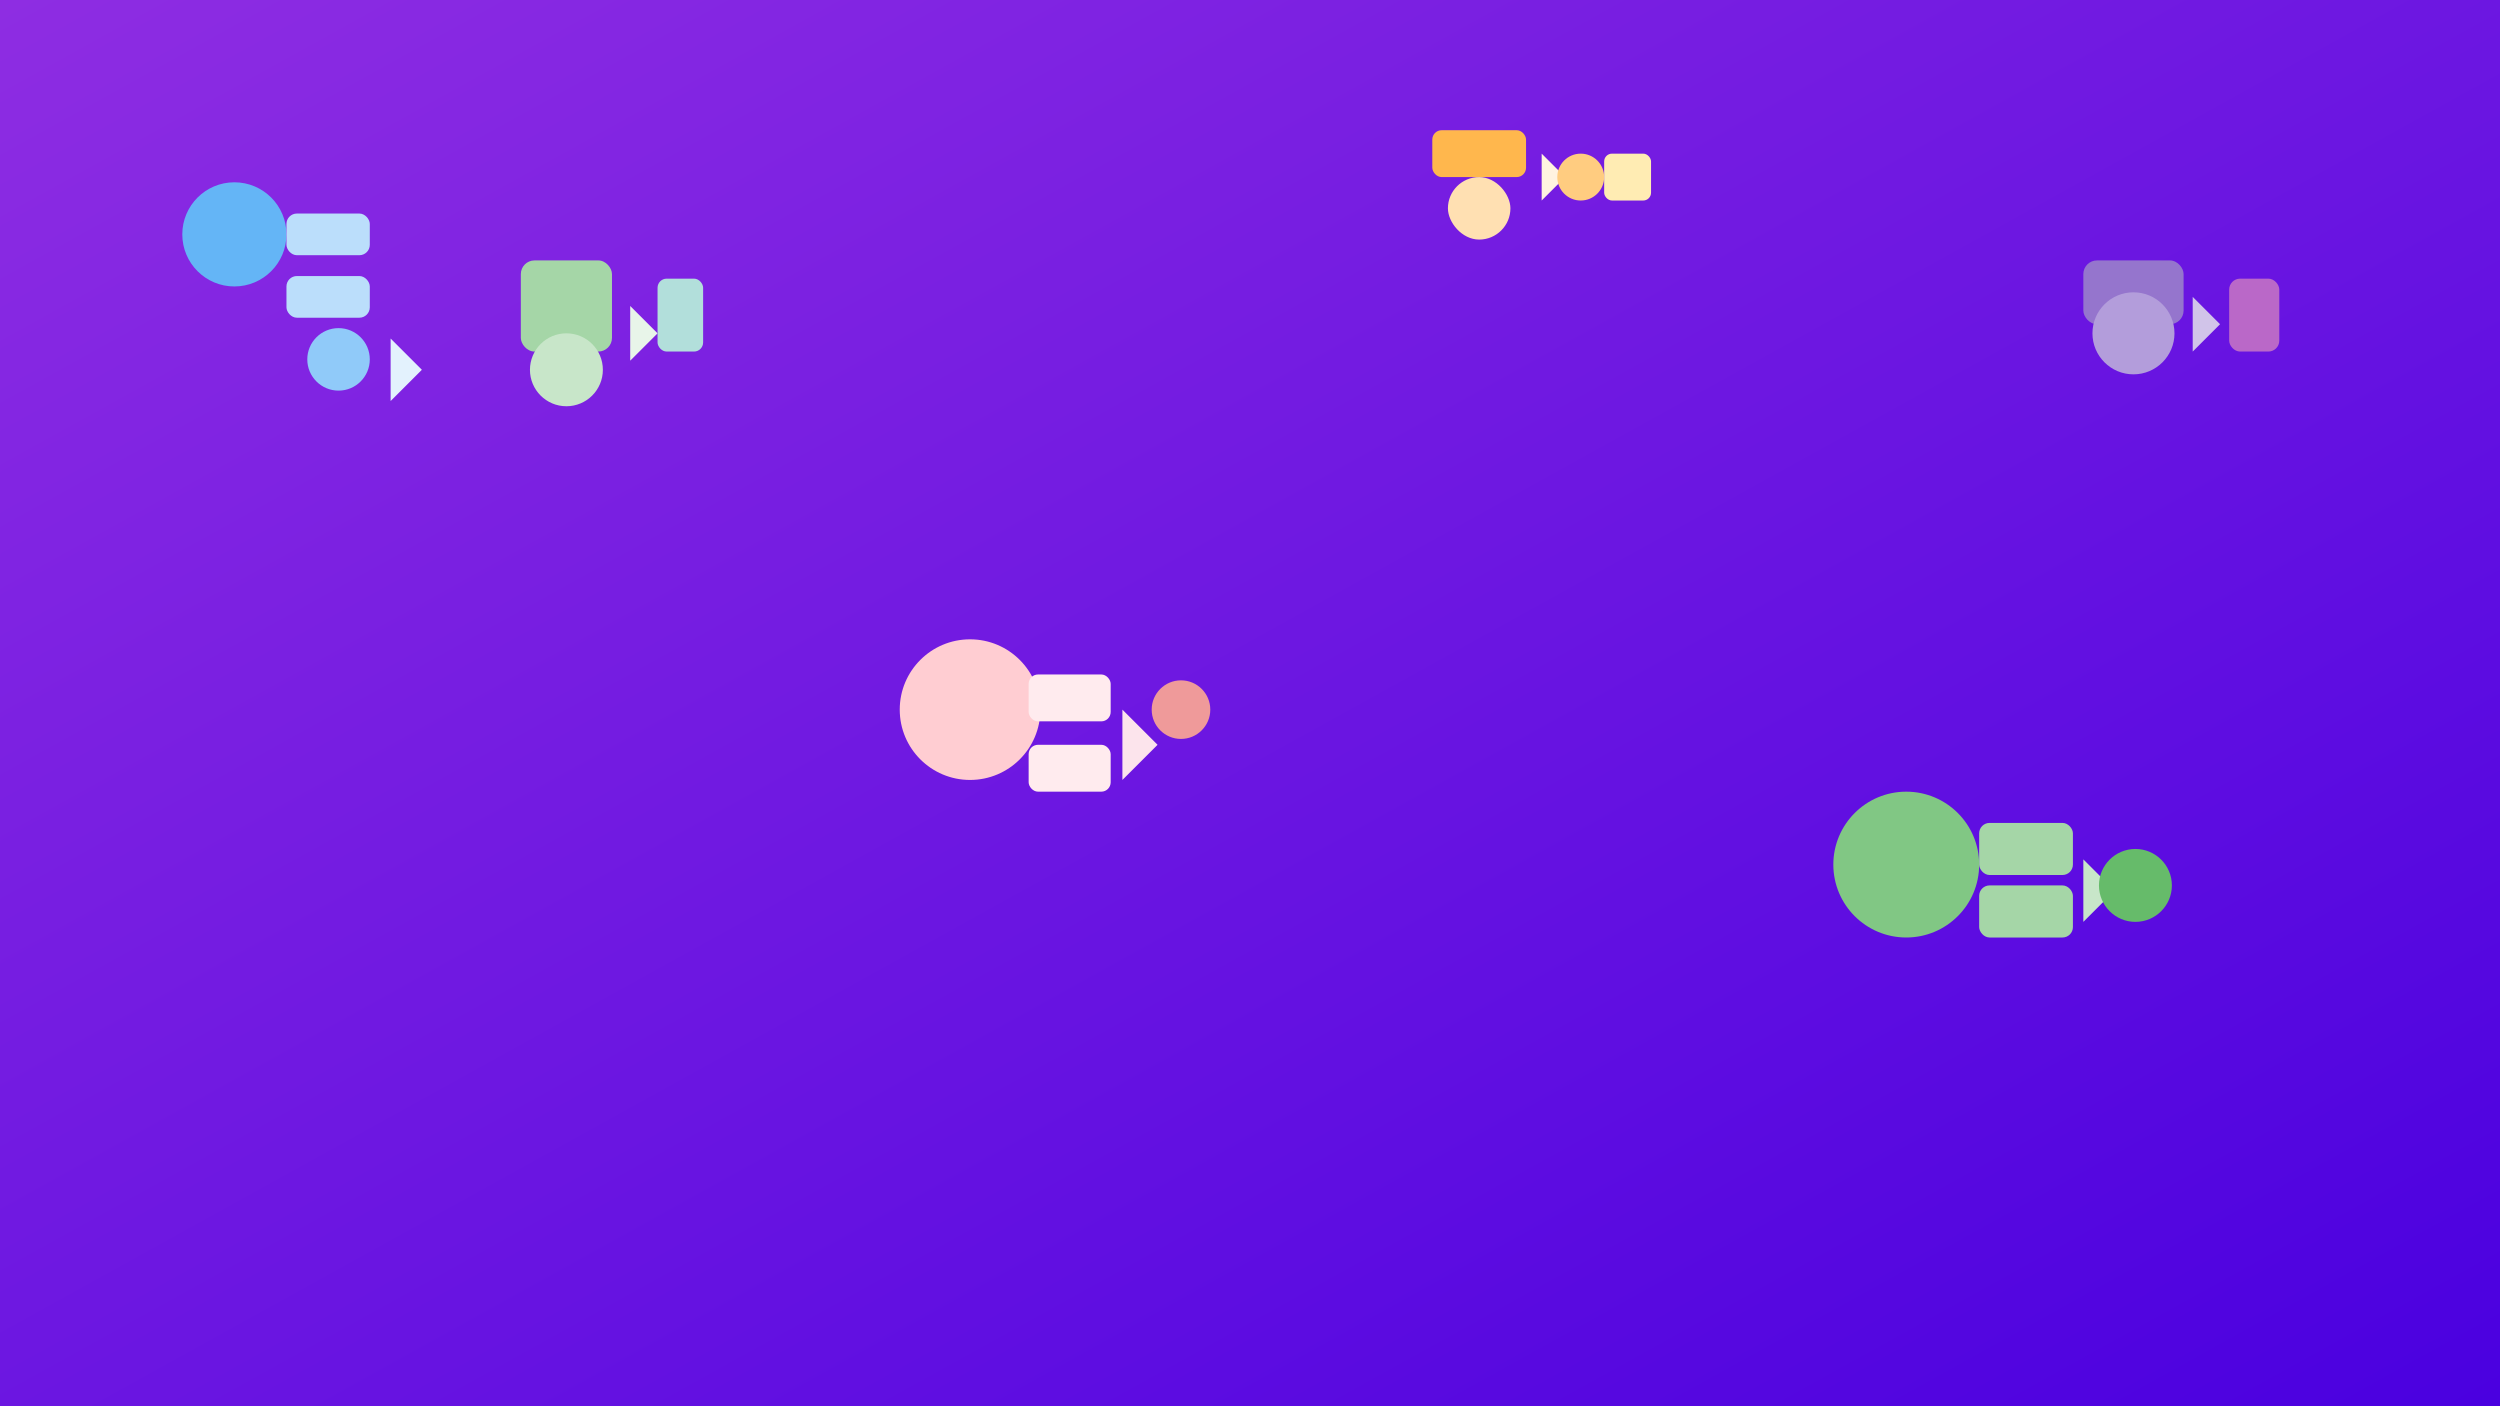 <svg width="100%" height="100%" viewBox="0 0 1920 1080" xmlns="http://www.w3.org/2000/svg">
  <rect x="0" y="0" width="1920" height="1080" fill="#333333" stroke="none"/>
  <defs>
    <linearGradient id="gradient" x1="0%" y1="0%" x2="100%" y2="100%">
      <stop offset="0%" style="stop-color:#8e2de2;stop-opacity:1" />
      <stop offset="100%" style="stop-color:#4a00e0;stop-opacity:1" />
    </linearGradient>
  </defs>

  <rect width="100%" height="100%" fill="url(#gradient)" />

  <g transform="translate(100, 100) scale(0.8)">
    <circle cx="100" cy="100" r="50" fill="#64b5f6" />
    <rect x="150" y="80" width="80" height="40" rx="10" fill="#bbdefb" />
    <rect x="150" y="140" width="80" height="40" rx="10" fill="#bbdefb" />
    <circle cx="200" cy="220" r="30" fill="#90caf9" />
    <polygon points="250,200 280,230 250,260" fill="#e3f2fd" />
  </g>

  <g transform="translate(400, 200) scale(0.7)">
    <rect x="0" y="0" width="100" height="100" rx="15" fill="#a5d6a7" />
    <circle cx="50" cy="120" r="40" fill="#c8e6c9" />
    <polygon points="120,50 150,80 120,110" fill="#e8f5e9" />
    <rect x="150" y="20" width="50" height="80" rx="10" fill="#b2dfdb" />
  </g>

  <g transform="translate(700, 500) scale(0.9)">
    <circle cx="50" cy="50" r="60" fill="#ffcdd2" />
    <rect x="100" y="20" width="70" height="40" rx="8" fill="#ffebee" />
    <rect x="100" y="80" width="70" height="40" rx="8" fill="#ffebee" />
    <polygon points="180,50 210,80 180,110" fill="#fce4ec" />
    <circle cx="230" cy="50" r="25" fill="#ef9a9a" />
  </g>

  <g transform="translate(1100, 100) scale(0.6)">
    <rect x="0" y="0" width="120" height="60" rx="12" fill="#ffb74d" />
    <rect x="20" y="60" width="80" height="80" rx="40" fill="#ffe0b2" />
    <polygon points="140,30 170,60 140,90" fill="#fff3e0" />
    <circle cx="190" cy="60" r="30" fill="#ffcc80" />
    <rect x="220" y="30" width="60" height="60" rx="10" fill="#ffecb3" />
  </g>

  <g transform="translate(1400, 600) scale(0.8)">
    <circle cx="80" cy="80" r="70" fill="#81c784" />
    <rect x="150" y="40" width="90" height="50" rx="10" fill="#a5d6a7" />
    <rect x="150" y="100" width="90" height="50" rx="10" fill="#a5d6a7" />
    <polygon points="250,75 280,105 250,135" fill="#c8e6c9" />
    <circle cx="300" cy="100" r="35" fill="#66bb6a" />
  </g>

  <g transform="translate(1600, 200) scale(0.7)">
    <rect x="0" y="0" width="110" height="70" rx="15" fill="#9575cd" />
    <circle cx="55" cy="80" r="45" fill="#b39ddb" />
    <polygon points="120,40 150,70 120,100" fill="#d1c4e9" />
    <rect x="160" y="20" width="55" height="80" rx="12" fill="#ba68c8" />
  </g>
</svg>